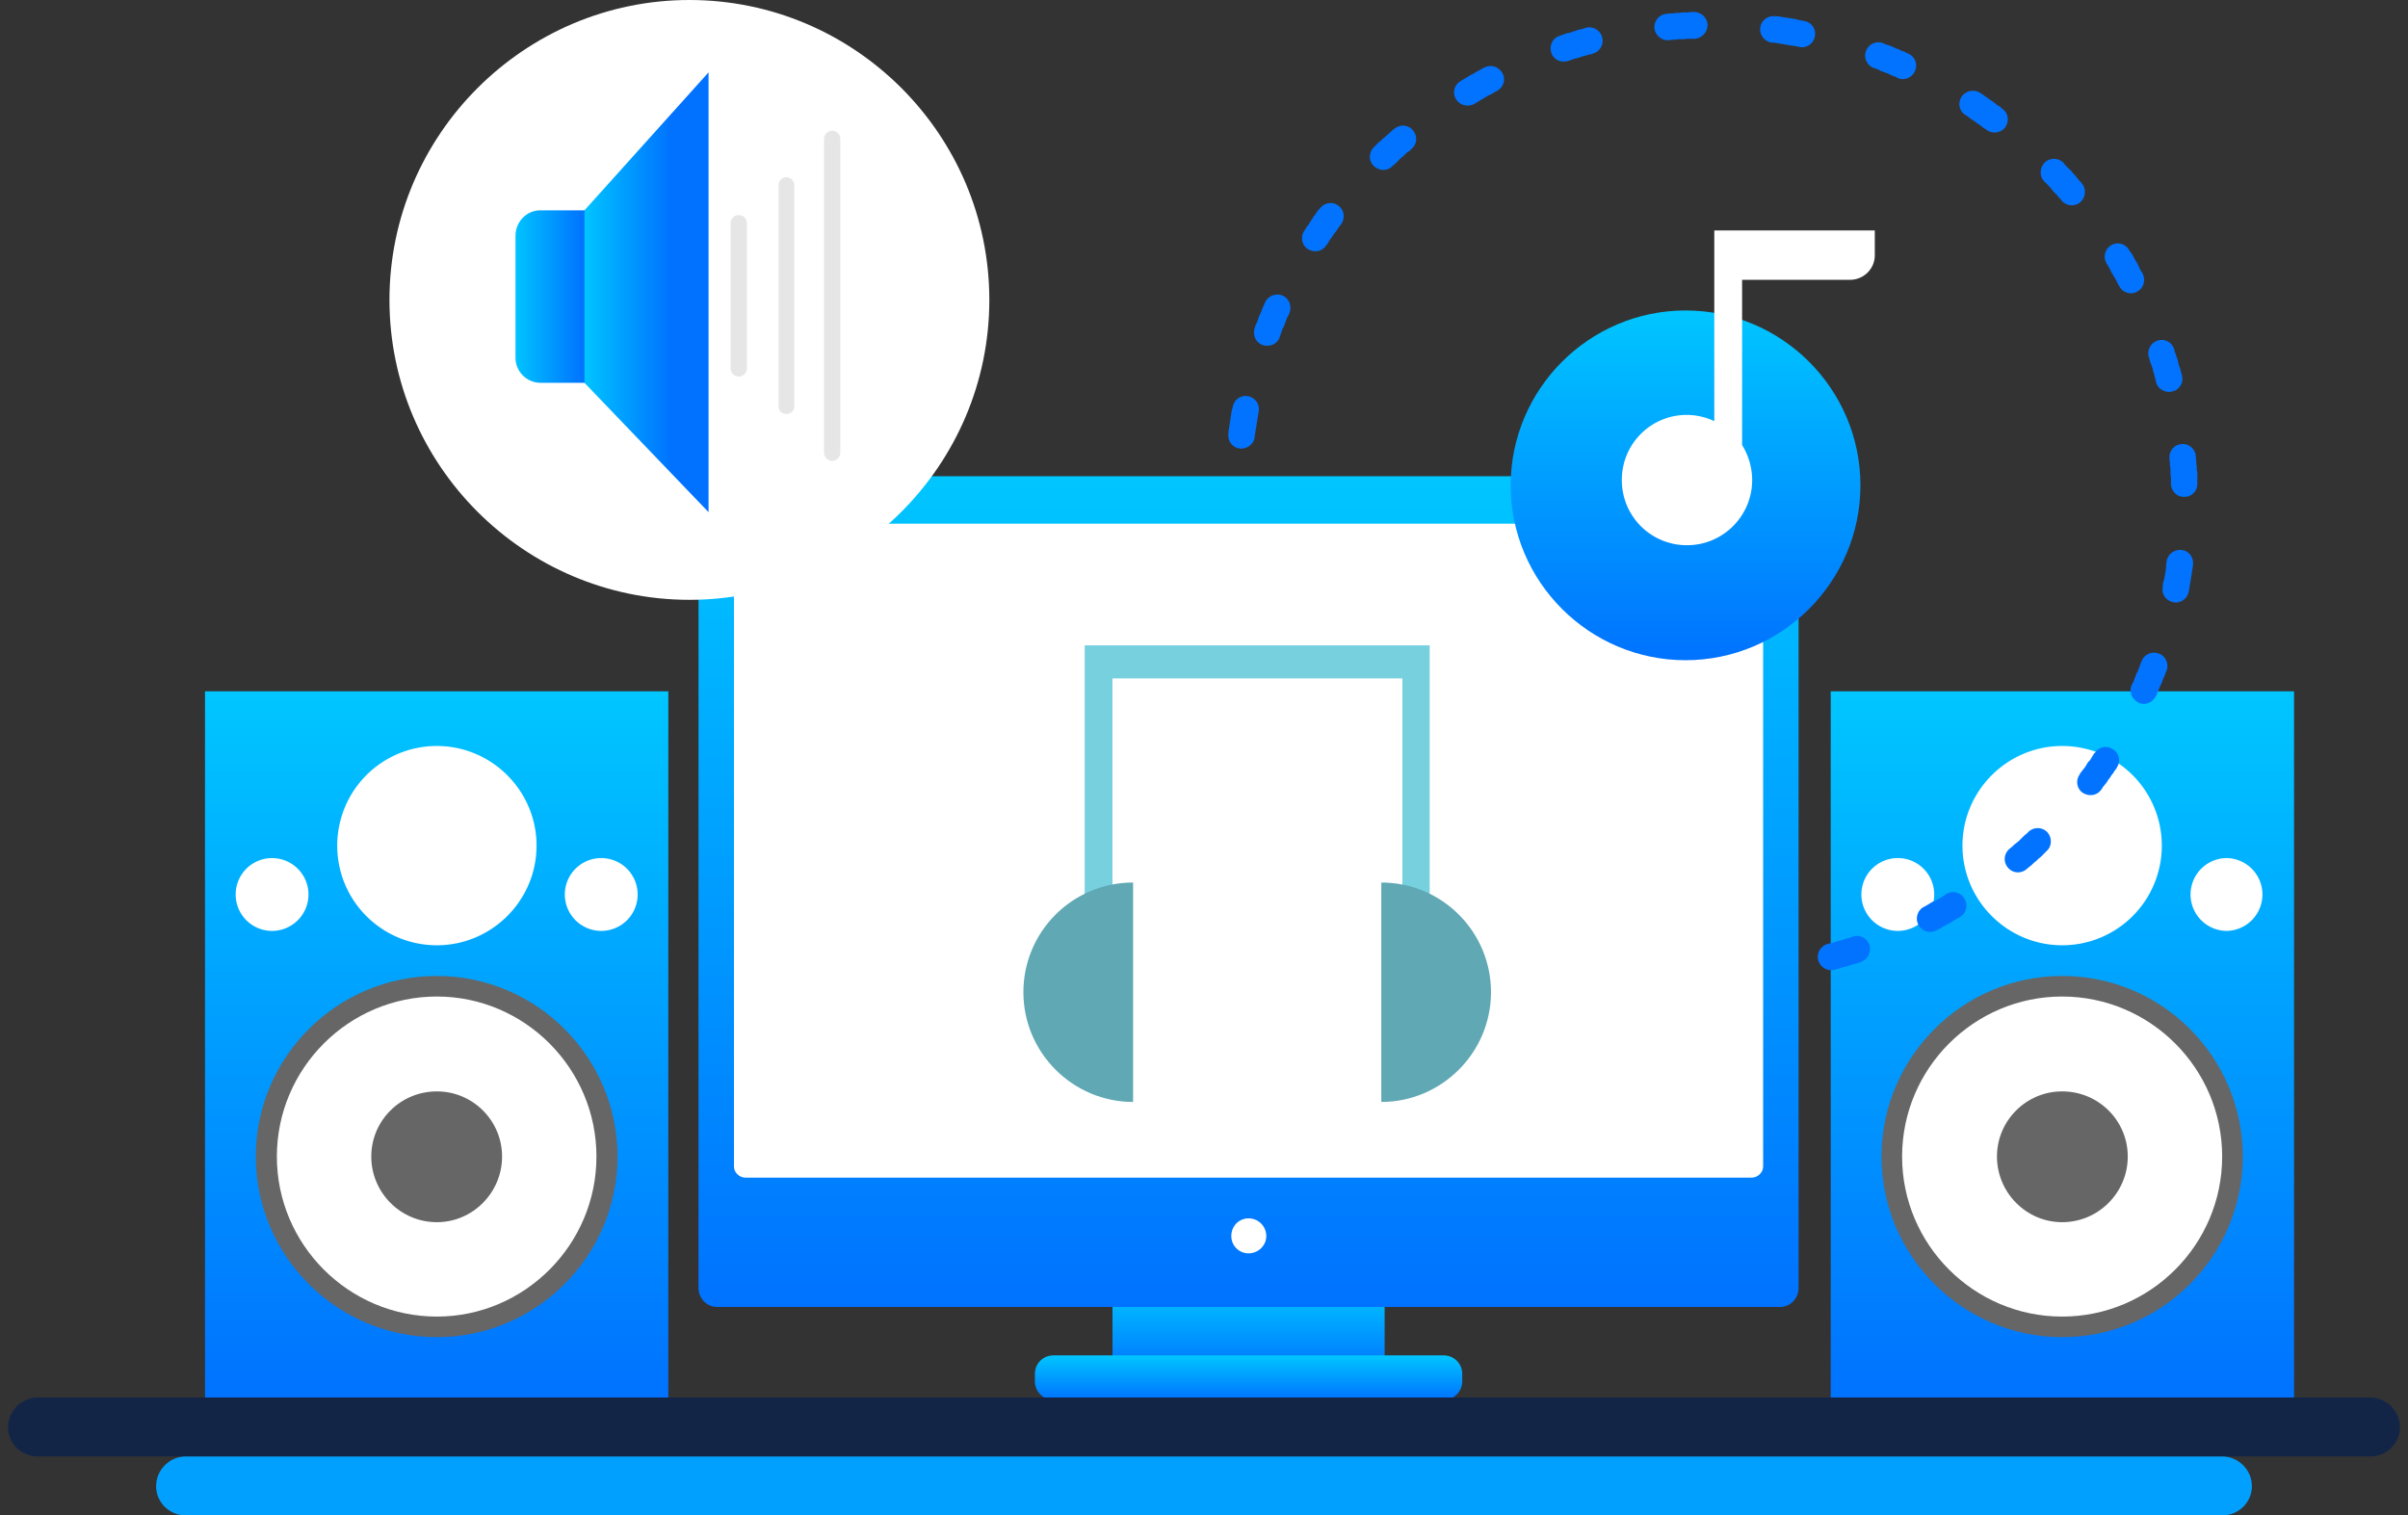 <svg xmlns="http://www.w3.org/2000/svg" width="286" height="180" fill="none"><rect width="100%" height="100%" fill="#333333" stroke="none"/><path fill="url(#a)" d="M272.465 82.117h-55.03v83.881h55.03v-83.88Z"/><path fill="#666" fill-rule="evenodd" d="M244.923 158.83c11.836 0 21.454-9.62 21.454-21.454 0-11.839-9.618-21.454-21.454-21.454-11.782 0-21.457 9.615-21.457 21.454.002 11.834 9.675 21.454 21.457 21.454Z" clip-rule="evenodd"/><path fill="#fff" fill-rule="evenodd" d="M244.923 156.382c10.469 0 19.005-8.537 19.005-19.006 0-10.473-8.536-19.009-19.005-19.009-10.473 0-19.009 8.536-19.009 19.009 0 10.469 8.536 19.006 19.009 19.006Z" clip-rule="evenodd"/><path fill="#666" fill-rule="evenodd" d="M244.923 145.171c4.324 0 7.794-3.527 7.794-7.794 0-4.27-3.47-7.742-7.794-7.742-4.27 0-7.742 3.472-7.742 7.742.002 4.267 3.475 7.794 7.742 7.794Z" clip-rule="evenodd"/><path fill="#fff" fill-rule="evenodd" d="M244.923 112.28a11.827 11.827 0 0 0 11.836-11.836 11.828 11.828 0 0 0-11.836-11.837c-6.491 0-11.839 5.291-11.839 11.837 0 6.542 5.351 11.836 11.839 11.836ZM225.405 110.571a4.325 4.325 0 1 0-.003-8.651 4.325 4.325 0 0 0 .003 8.651ZM264.498 110.571a4.327 4.327 0 0 0 0-8.651 4.323 4.323 0 0 0-4.324 4.327 4.322 4.322 0 0 0 4.324 4.324Z" clip-rule="evenodd"/><path fill="url(#b)" d="M79.377 82.117h-55.03v83.881h55.03v-83.88Z"/><path fill="#666" fill-rule="evenodd" d="M51.89 158.83c11.778 0 21.456-9.62 21.456-21.454 0-11.839-9.675-21.454-21.457-21.454-11.836 0-21.509 9.615-21.509 21.454 0 11.834 9.673 21.454 21.51 21.454Z" clip-rule="evenodd"/><path fill="#fff" fill-rule="evenodd" d="M51.89 156.382c10.414 0 18.95-8.537 18.95-19.006 0-10.473-8.536-19.009-18.95-19.009-10.47 0-19.006 8.536-19.006 19.009 0 10.469 8.536 19.006 19.006 19.006Z" clip-rule="evenodd"/><path fill="#666" fill-rule="evenodd" d="M51.89 145.171c4.269 0 7.742-3.527 7.742-7.794 0-4.27-3.473-7.742-7.742-7.742-4.325 0-7.794 3.472-7.794 7.742 0 4.267 3.47 7.794 7.794 7.794Z" clip-rule="evenodd"/><path fill="#fff" fill-rule="evenodd" d="M51.89 112.28c6.487 0 11.836-5.291 11.836-11.836 0-6.546-5.352-11.837-11.837-11.837a11.827 11.827 0 0 0-11.836 11.837c0 6.542 5.294 11.836 11.837 11.836ZM32.314 110.571a4.324 4.324 0 0 0 4.324-4.324 4.323 4.323 0 1 0-8.648 0 4.323 4.323 0 0 0 4.324 4.324ZM71.41 110.571a4.324 4.324 0 0 0 4.325-4.324 4.325 4.325 0 1 0-4.324 4.324Z" clip-rule="evenodd"/><path fill="url(#c)" d="M164.454 153.082h-32.323v9.96h32.323v-9.96Z"/><path fill="url(#d)" fill-rule="evenodd" d="M85.183 56.566h126.219a2.22 2.22 0 0 1 2.218 2.219v94.18c0 1.254-.966 2.276-2.218 2.276H85.182c-1.254 0-2.218-1.024-2.218-2.276v-94.18a2.22 2.22 0 0 1 2.219-2.219Z" clip-rule="evenodd"/><path fill="#fff" fill-rule="evenodd" d="M88.537 62.2h119.508c.739 0 1.363.626 1.363 1.366v75.002c0 .684-.627 1.312-1.363 1.312H88.538c-.74 0-1.364-.628-1.364-1.312V63.566c0-.74.624-1.367 1.363-1.367Z" clip-rule="evenodd"/><path fill="url(#e)" fill-rule="evenodd" d="M125.131 160.992h46.323c1.254 0 2.218.97 2.218 2.221v.855a2.22 2.22 0 0 1-2.218 2.218h-46.323a2.223 2.223 0 0 1-2.219-2.218v-.855c0-1.254.967-2.221 2.219-2.221Z" clip-rule="evenodd"/><path fill="#fff" fill-rule="evenodd" d="M148.294 148.869c1.136 0 2.103-.91 2.103-2.046a2.099 2.099 0 0 0-2.103-2.106c-1.139 0-2.049.912-2.049 2.106 0 1.136.91 2.046 2.049 2.046Z" clip-rule="evenodd"/><path fill="#76D0DE" fill-rule="evenodd" d="M132.131 113.475h-3.3V76.654h40.972v36.821h-3.245V80.581h-34.427v32.894Z" clip-rule="evenodd"/><path fill="#5FA8B4" fill-rule="evenodd" d="M134.579 130.889c-7.173 0-13.03-5.86-13.03-13.033 0-7.227 5.86-13.03 13.03-13.03v26.063ZM164.057 130.889c7.17 0 13.03-5.86 13.03-13.033 0-7.227-5.86-13.03-13.03-13.03v26.063Z" clip-rule="evenodd"/><path fill="#0173FF" d="M210.435 5.063c-.854-.112-1.478-.91-1.366-1.764.115-.909.909-1.478 1.821-1.366h.227l.4.057.34.055.342.058.397.057.34.058.4.057.339.115.4.058.23.057c.854.115 1.421.967 1.249 1.821-.17.855-.967 1.422-1.821 1.252l-.285-.058-.34-.057-.342-.055-.342-.057-.343-.055-.339-.06-.343-.058-.339-.057-.397-.058h-.228Zm-9.275-3.642c.854 0 1.594.624 1.651 1.536 0 .855-.685 1.594-1.536 1.649H200.308l-.34.057h-.684l-.34.058h-.342l-.342.057h-.058c-.852.058-1.594-.57-1.709-1.421-.057-.855.57-1.649 1.424-1.709h.058l.339-.057h.4l.34-.058h.345l.397-.058h.685l.397-.057h.282v.003Zm-12.803 1.878c.854-.227 1.706.285 1.936 1.14a1.578 1.578 0 0 1-1.137 1.933l-.115.058-.342.057-.339.115-.285.058-.345.112-.285.115-.343.057-.339.115-.288.113-.227.057c-.854.285-1.764-.17-1.991-.966-.285-.855.173-1.767.967-1.994l.285-.115.342-.115.34-.115.342-.055.285-.115.342-.112.342-.115.343-.058.339-.115.173-.055Zm-12.064 4.722c.794-.397 1.706-.113 2.161.684.4.74.115 1.707-.685 2.104l-.115.057-.285.17-.284.173-.285.114-.282.17-.285.173-.285.17-.285.172-.284.17-.285.17c-.74.397-1.706.17-2.161-.567-.455-.742-.227-1.706.57-2.164l.284-.17.282-.172.285-.173.285-.17.34-.17.285-.169.284-.172.34-.173.287-.17.118-.057Zm-10.699 7.284c.681-.566 1.648-.509 2.218.173a1.552 1.552 0 0 1-.173 2.218l-.23.227-.285.173-.227.227-.227.228-.285.227-.227.227-.228.228-.227.227-.285.227-.057.058c-.627.627-1.594.567-2.221-.058-.625-.627-.567-1.594.054-2.218l.061-.058.285-.282.224-.23.288-.227.227-.225.285-.227.227-.227.285-.228.227-.227.291-.233Zm-8.822 9.449c.513-.682 1.479-.855 2.164-.34.739.512.854 1.536.342 2.218l-.115.17-.227.285-.173.285-.227.285-.17.227-.172.285-.227.284-.17.285-.17.285-.115.115c-.455.74-1.424.912-2.164.455-.739-.455-.912-1.48-.451-2.161l.112-.17.17-.285.227-.282.172-.285.228-.342.17-.282.227-.285.172-.285.228-.282.169-.18Zm-6.545 11.209c.343-.794 1.309-1.194 2.106-.852.797.34 1.137 1.309.797 2.106l-.115.285-.17.285-.115.34-.115.284-.115.342-.17.285-.115.343-.112.339-.115.285v.057c-.285.797-1.191 1.197-2.048.912-.797-.284-1.194-1.196-.91-2.048l.113-.343.172-.342.115-.342.115-.34.173-.342.112-.285.115-.342.17-.34.112-.287Zm-3.809 12.35c.167-.854.967-1.42 1.818-1.254.855.173 1.424.97 1.255 1.822v.057l-.058.34-.057.342-.058.342-.057.397-.058.343-.058.342-.054.343-.058.342v.17c-.112.854-.912 1.481-1.821 1.366-.852-.115-1.424-.91-1.309-1.764v-.172l.057-.4.055-.34.058-.397.057-.342.058-.4.057-.34.058-.396.115-.343v-.057Zm71.472 66.866c-.855.228-1.706-.284-1.936-1.136-.228-.797.284-1.706 1.142-1.936l.284-.058.285-.057.34-.115.342-.115.285-.055.342-.115.285-.112.34-.061.285-.112.169-.057c.797-.285 1.709.169 1.991 1.024.228.794-.227 1.706-1.021 1.991l-.173.057-.285.113-.342.06-.339.112-.343.115-.339.115-.343.058-.339.115-.343.115-.287.054Zm12.066-4.666c-.739.4-1.706.115-2.106-.679-.397-.74-.115-1.706.627-2.106l.228-.115.282-.17.287-.173.285-.169.342-.115.285-.173.285-.17.285-.17.227-.172.173-.115c.742-.455 1.766-.17 2.163.567a1.57 1.57 0 0 1-.515 2.163l-.172.118-.34.17-.285.17-.284.172-.285.17-.343.172-.284.17-.283.17-.342.173-.23.112Zm10.755-7.285c-.682.57-1.652.515-2.221-.17-.567-.627-.51-1.651.169-2.221l.061-.057.284-.227.228-.23.227-.17.288-.23.227-.228.227-.227.228-.227.284-.228.228-.227a1.59 1.59 0 0 1 2.218.058c.57.627.57 1.651-.058 2.218l-.227.227-.282.285-.227.227-.285.228-.227.227-.285.227-.23.23-.285.228-.282.227-.06.06Zm8.821-9.39c-.512.684-1.482.8-2.221.287-.68-.515-.795-1.479-.285-2.16v-.058l.227-.288.173-.227.227-.282.17-.285.17-.285.23-.227.172-.282.173-.288.169-.284h.058a1.507 1.507 0 0 1 2.163-.455c.74.454.967 1.421.452 2.163v.058l-.227.282-.17.285-.23.285-.17.284-.227.285-.172.285-.228.282-.227.285-.173.285-.054.055Zm6.542-11.21c-.342.8-1.251 1.197-2.048.855-.797-.397-1.192-1.31-.855-2.106l.058-.115.17-.285.115-.342.115-.285.115-.34.169-.285.115-.342.115-.285.115-.342.115-.23c.285-.794 1.197-1.191 1.994-.91.855.286 1.252 1.195.967 2.05l-.112.227-.113.342-.172.342-.115.34-.113.285-.172.342-.115.342-.17.34-.112.342-.066.06Zm3.873-12.348c-.17.855-.967 1.421-1.824 1.249-.855-.17-1.422-.967-1.249-1.819v-.227l.057-.342.113-.343.06-.34.055-.341.057-.34.055-.342v-.34l.057-.342v-.055c.115-.854.91-1.479 1.824-1.367.852.115 1.422.912 1.309 1.767v.057l-.057.4-.058.34-.057.397-.058.342-.057.397-.06.343-.058.342-.057.397-.052.167Zm1.024-12.863a1.497 1.497 0 0 1-1.479 1.594c-.912.057-1.594-.627-1.649-1.537v-.797l-.057-.342v-.682l-.058-.34v-.342l-.057-.342v-.17c-.058-.912.567-1.651 1.424-1.706.854-.115 1.648.57 1.706 1.424v.227l.057.343v.342l.058.397v.343l.06.34V57.416h-.005Zm-1.821-12.803c.227.797-.285 1.706-1.14 1.879a1.592 1.592 0 0 1-1.936-1.085l-.057-.34-.113-.34-.057-.284-.115-.342-.058-.34-.115-.285-.115-.342-.112-.282-.058-.342-.057-.058c-.227-.797.172-1.706 1.024-1.99.857-.286 1.709.169 1.991 1.023v.058l.115.342.115.343.115.342.115.342.058.34.115.342.115.285.057.34.115.34v.054h-.002Zm-4.667-12.121c.4.797.115 1.766-.682 2.163a1.548 1.548 0 0 1-2.106-.684l-.17-.282-.115-.285-.169-.285-.17-.282-.173-.285-.17-.285-.115-.282-.169-.285-.173-.284-.057-.115a1.567 1.567 0 0 1 .514-2.161c.74-.455 1.704-.227 2.161.567l.058.115.227.285.172.284.17.343.173.285.17.282.169.342.115.285.17.285.17.279Zm-7.227-10.7c.569.627.454 1.652-.17 2.221-.682.567-1.651.455-2.218-.172l-.115-.173-.228-.227-.227-.285-.227-.227-.23-.228-.173-.227-.227-.285-.227-.227-.23-.227-.17-.17c-.627-.63-.567-1.651.057-2.276a1.6 1.6 0 0 1 2.221.058l.17.227.227.227.285.282.23.23.228.285.227.227.227.285.228.288.227.227.115.167Zm-9.446-8.876c.74.51.852 1.48.343 2.219-.515.679-1.537.797-2.221.284l-.058-.057-.282-.17-.287-.23-.228-.17-.282-.172-.285-.228-.284-.172-.228-.17-.285-.227-.284-.173c-.74-.454-.91-1.421-.455-2.16a1.632 1.632 0 0 1 2.218-.455l.285.173.288.227.284.172.285.228.285.172.285.227.285.225.285.172.284.23.052.055Zm-11.157-6.545c.797.342 1.14 1.254.797 2.049-.339.796-1.251 1.196-2.048.854l-.173-.115-.285-.115-.342-.115-.285-.17-.339-.115-.285-.112-.34-.115-.284-.173-.343-.112-.172-.057a1.556 1.556 0 0 1-.91-2.049c.285-.797 1.197-1.197 1.994-.912l.227.115.343.115.342.112.282.115.345.17.34.115.342.173.342.112.283.17.169.06Z"/><path fill="#132547" fill-rule="evenodd" d="M4.487 165.998h277.026c1.936 0 3.53 1.594 3.53 3.527 0 1.937-1.594 3.473-3.53 3.473H4.487c-1.936.003-3.53-1.534-3.53-3.47a3.547 3.547 0 0 1 3.53-3.53Z" clip-rule="evenodd"/><path fill="#01A0FF" fill-rule="evenodd" d="M22.072 180h241.856c1.937 0 3.53-1.536 3.53-3.473a3.544 3.544 0 0 0-3.53-3.527H22.072a3.542 3.542 0 0 0-3.528 3.527c-.002 1.934 1.591 3.473 3.528 3.473Z" clip-rule="evenodd"/><path fill="#fff" fill-rule="evenodd" d="M81.88 71.247c19.633 0 35.624-15.99 35.624-35.623C117.504 15.99 101.513 0 81.88 0 62.304 0 46.256 15.99 46.256 35.624c0 19.633 16.048 35.623 35.624 35.623Z" clip-rule="evenodd"/><path fill="url(#f)" fill-rule="evenodd" d="M64.183 24.982h5.633c1.652 0 2.96 1.367 2.96 3.016V42.51c0 1.593-1.308 2.957-2.96 2.957h-5.633c-1.649 0-2.958-1.366-2.958-2.957V27.998c0-1.649 1.307-3.016 2.958-3.016Z" clip-rule="evenodd"/><path fill="url(#g)" fill-rule="evenodd" d="M69.417 24.982 84.156 8.593v52.241L69.416 45.47V24.981Z" clip-rule="evenodd"/><path fill="#E6E6E6" fill-rule="evenodd" d="M87.743 25.55c.512 0 .967.398.967.967v17.246c0 .509-.455.966-.967.966s-.97-.457-.97-.966V26.518a.96.96 0 0 1 .97-.967ZM93.377 21.055c.57 0 .966.454.966.966v26.236c0 .512-.397.912-.966.912a.9.9 0 0 1-.912-.912V22.021c0-.509.4-.966.912-.966ZM98.84 15.535c.515 0 .967.397.967.97v37.272a.994.994 0 0 1-.967.967.996.996 0 0 1-.967-.967V16.505a.957.957 0 0 1 .967-.97Z" clip-rule="evenodd"/><path fill="url(#h)" fill-rule="evenodd" d="M200.193 78.419c11.439 0 20.772-9.333 20.772-20.77 0-11.439-9.333-20.772-20.772-20.772-11.439 0-20.77 9.333-20.77 20.772-.002 11.44 9.331 20.77 20.77 20.77Z" clip-rule="evenodd"/><path fill="#fff" fill-rule="evenodd" d="M200.363 49.282a7.74 7.74 0 0 1 3.245.742V27.373h19.063v2.958c0 1.594-1.309 2.905-2.957 2.905h-12.803v19.63a7.895 7.895 0 0 1 1.196 4.155c0 4.267-3.469 7.74-7.739 7.74a7.715 7.715 0 0 1-7.742-7.74 7.708 7.708 0 0 1 7.737-7.74Z" clip-rule="evenodd"/><defs><linearGradient id="a" x1="244.957" x2="244.957" y1="166.203" y2="81.927" gradientUnits="userSpaceOnUse"><stop stop-color="#0072FF"/><stop offset="1" stop-color="#00C6FF"/></linearGradient><linearGradient id="b" x1="51.869" x2="51.869" y1="166.203" y2="81.927" gradientUnits="userSpaceOnUse"><stop stop-color="#0072FF"/><stop offset="1" stop-color="#00C6FF"/></linearGradient><linearGradient id="c" x1="148.297" x2="148.297" y1="163.067" y2="153.059" gradientUnits="userSpaceOnUse"><stop stop-color="#0072FF"/><stop offset="1" stop-color="#00C6FF"/></linearGradient><linearGradient id="d" x1="148.309" x2="148.309" y1="155.482" y2="56.343" gradientUnits="userSpaceOnUse"><stop stop-color="#0072FF"/><stop offset="1" stop-color="#00C6FF"/></linearGradient><linearGradient id="e" x1="148.299" x2="148.299" y1="166.299" y2="160.98" gradientUnits="userSpaceOnUse"><stop stop-color="#0072FF"/><stop offset="1" stop-color="#00C6FF"/></linearGradient><linearGradient id="f" x1="69.329" x2="61.028" y1="34.733" y2="34.733" gradientUnits="userSpaceOnUse"><stop stop-color="#0072FF"/><stop offset="1" stop-color="#00C6FF"/></linearGradient><linearGradient id="g" x1="79.756" x2="69.164" y1="33.461" y2="33.461" gradientUnits="userSpaceOnUse"><stop stop-color="#0072FF"/><stop offset="1" stop-color="#00C6FF"/></linearGradient><linearGradient id="h" x1="200.2" x2="200.2" y1="78.52" y2="36.783" gradientUnits="userSpaceOnUse"><stop stop-color="#0072FF"/><stop offset="1" stop-color="#00C6FF"/></linearGradient></defs></svg>